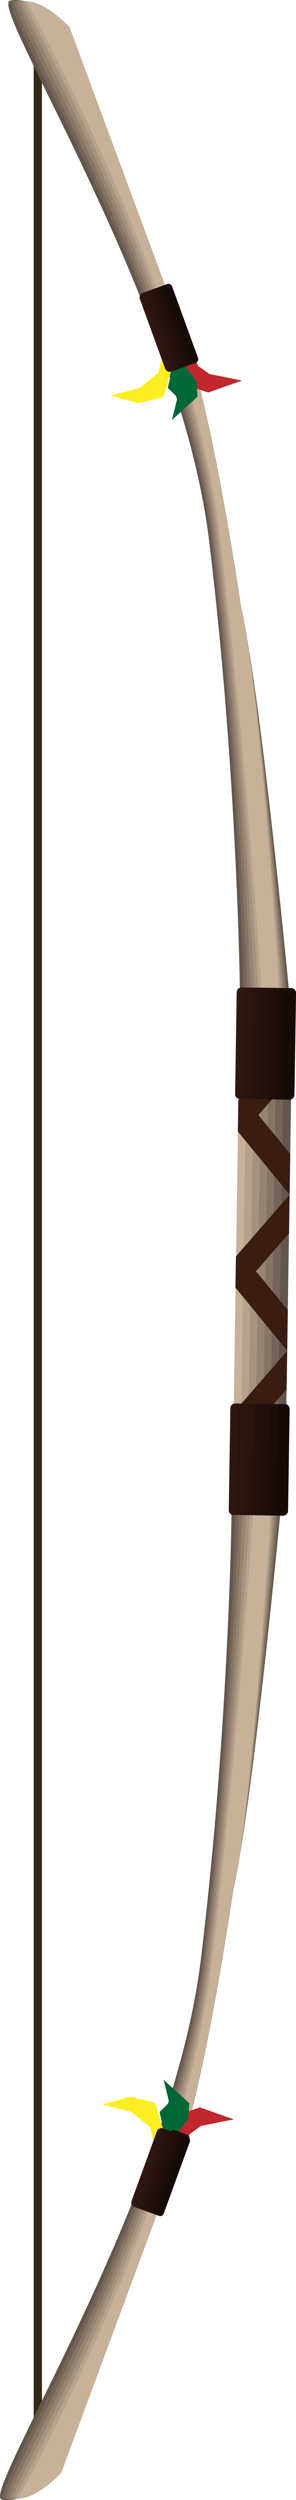 <svg xmlns="http://www.w3.org/2000/svg" viewBox="0 0 35.77 302.05"><defs><style>.cls-1{fill:none;stroke:#332b16;stroke-miterlimit:10;}.cls-2{fill:#63564b;}.cls-3{fill:#746558;}.cls-4{fill:#847565;}.cls-5{fill:#958472;}.cls-6{fill:#a6937f;}.cls-7{fill:#b6a38c;}.cls-8{fill:#c7b299;}.cls-9{fill:#fcee21;}.cls-10{fill:#c1272d;}.cls-11{fill:#006837;}.cls-12{fill:#301610;}.cls-13{fill:#2c140e;}.cls-14{fill:#27120d;}.cls-15{fill:#23100c;}.cls-16{fill:#1f0e0a;}.cls-17{fill:#1a0c09;}.cls-18{fill:#160a07;}.cls-19{fill:#3a1c12;}</style></defs><title>arco0</title><g id="Layer_2" data-name="Layer 2"><g id="Layer_18" data-name="Layer 18"><line class="cls-1" x1="4.57" y1="2.7" x2="4.57" y2="298.9"/><path class="cls-2" d="M35,120.54s-3.54-37.7-5.85-46.8c0,0-3.36-23.16-6.56-31.9S8.4,3.27,8.4,3.27,3.76-.63,1.2.09,21.76,36.57,25.26,65.27,29,120.45,29,120.45l2.93,2.41Z"/><path class="cls-3" d="M34.8,120.58s-3.34-37.74-5.65-46.84c0,0-3.36-23.16-6.56-31.9S8.4,3.27,8.4,3.27,4.05-.53,1.54.11C-.61.66,22,36.4,25.47,65.1s4,55.54,4,55.54l2.48,2.22Z"/><path class="cls-4" d="M34.6,120.62s-3.14-37.78-5.45-46.88c0,0-3.36-23.16-6.56-31.9S8.4,3.27,8.4,3.27,4.35-.42,1.88.14C.15.53,22.17,36.23,25.67,64.93s4.24,55.91,4.24,55.91l2,2Z"/><path class="cls-5" d="M34.39,120.66s-2.93-37.82-5.24-46.92c0,0-3.36-23.16-6.56-31.9S8.4,3.27,8.4,3.27,4.65-.32,2.22.16C.91.42,22.38,36.06,25.88,64.76S30.37,121,30.37,121l1.57,1.83Z"/><path class="cls-6" d="M34.19,120.7s-2.73-37.86-5-47c0,0-3.36-23.16-6.56-31.9S8.4,3.27,8.4,3.27,5-.22,2.56.18c-.88.15,20,35.71,23.53,64.4s4.73,56.64,4.73,56.64l1.12,1.64Z"/><path class="cls-7" d="M34,120.74s-2.53-37.9-4.84-47c0,0-3.36-23.16-6.56-31.9S8.4,3.27,8.4,3.27,5.27-.11,2.9.21c-.44.06,19.9,35.51,23.4,64.2s5,57,5,57l.67,1.44Z"/><path class="cls-8" d="M33.79,120.78s-2.33-37.94-4.64-47c0,0-3.36-23.16-6.56-31.9S8.4,3.27,8.4,3.27,5.6.39,3.24.23c0,0,19.77,35.32,23.27,64s5.22,57.37,5.22,57.37l.21,1.25Z"/><polygon class="cls-9" points="19.17 45.02 16.84 46.88 13.39 47.79 16.72 48.72 19.75 47.98 21.13 43.34 19.63 42.88 19.17 45.02"/><polygon class="cls-10" points="23.1 42.54 23.96 44.23 25.32 45.19 29.25 45.98 25.16 47.42 22.76 46.61 21.61 43.43 23.1 42.54"/><polygon class="cls-11" points="22.08 42.8 21.21 42.76 20.28 46.87 21.45 48.02 20.77 50.76 23.88 47.92 23.75 46.03 22.51 44.43 22.08 42.8"/><rect class="cls-12" x="18.31" y="34.58" width="4.17" height="10.1" rx="0.55" transform="translate(-12.3 9.34) rotate(-19.95)"/><rect class="cls-13" x="18.85" y="34.49" width="3.61" height="10.1" rx="0.53" transform="translate(-12.25 9.42) rotate(-19.95)"/><rect class="cls-14" x="19.4" y="34.39" width="3.05" height="10.1" rx="0.5" transform="translate(-12.2 9.5) rotate(-19.95)"/><rect class="cls-15" x="19.94" y="34.3" width="2.48" height="10.1" rx="0.48" transform="translate(-12.15 9.59) rotate(-19.95)"/><rect class="cls-16" x="20.48" y="34.2" width="1.92" height="10.1" rx="0.45" transform="translate(-12.11 9.67) rotate(-19.95)"/><rect class="cls-17" x="21.03" y="34.1" width="1.36" height="10.1" rx="0.43" transform="translate(-12.06 9.76) rotate(-19.95)"/><rect class="cls-18" x="21.57" y="34.01" width="0.8" height="10.1" rx="0.4" transform="translate(-12.01 9.84) rotate(-19.95)"/><path class="cls-2" d="M34,181.5s-3.54,37.71-5.85,46.81c0,0-3.36,23.16-6.56,31.89S7.4,298.78,7.4,298.78,2.76,302.68.2,302s20.56-36.49,24.06-65.18S28,181.6,28,181.6l2.93-2.41Z"/><path class="cls-3" d="M33.8,181.46s-3.34,37.75-5.65,46.85c0,0-3.36,23.16-6.56,31.89S7.4,298.78,7.4,298.78s-4.35,3.79-6.86,3.15c-2.15-.54,20.42-36.29,23.93-65s4-55.55,4-55.55l2.48-2.21Z"/><path class="cls-4" d="M33.6,181.42s-3.14,37.79-5.45,46.89c0,0-3.36,23.16-6.56,31.89S7.4,298.78,7.4,298.78s-4.05,3.69-6.52,3.13c-1.73-.39,20.29-36.1,23.79-64.79s4.24-55.91,4.24-55.91l2-2Z"/><path class="cls-5" d="M33.39,181.38s-2.93,37.83-5.24,46.93c0,0-3.36,23.16-6.56,31.89S7.4,298.78,7.4,298.78s-3.75,3.58-6.18,3.11c-1.31-.26,20.16-35.91,23.66-64.6S29.37,181,29.37,181l1.57-1.83Z"/><path class="cls-6" d="M33.19,181.35s-2.73,37.86-5,47c0,0-3.36,23.16-6.56,31.89S7.4,298.78,7.4,298.78,4,302.26,1.56,301.86c-.88-.14,20-35.7,23.53-64.4s4.73-56.64,4.73-56.64l1.12-1.63Z"/><path class="cls-7" d="M33,181.31s-2.53,37.9-4.84,47c0,0-3.36,23.16-6.56,31.89S7.4,298.78,7.4,298.78s-3.13,3.38-5.5,3.06c-.44-.06,19.9-35.51,23.4-64.21s5-57,5-57l.67-1.44Z"/><path class="cls-8" d="M32.79,181.27s-2.33,37.94-4.64,47c0,0-3.36,23.16-6.56,31.89S7.4,298.78,7.4,298.78s-2.8,2.87-5.16,3c0,0,19.77-35.32,23.27-64s5.22-57.36,5.22-57.36l.21-1.25Z"/><polygon class="cls-9" points="18.17 257.02 15.84 255.16 12.39 254.26 15.72 253.32 18.75 254.06 20.13 258.71 18.63 259.17 18.17 257.02"/><polygon class="cls-10" points="22.1 259.51 22.96 257.81 24.32 256.85 28.25 256.07 24.16 254.62 21.76 255.43 20.61 258.62 22.1 259.51"/><polygon class="cls-11" points="21.08 259.24 20.21 259.29 19.28 255.18 20.45 254.03 19.77 251.29 22.88 254.12 22.75 256.02 21.51 257.62 21.08 259.24"/><rect class="cls-12" x="14.34" y="260.33" width="10.1" height="4.17" rx="0.55" transform="translate(-233.89 191.11) rotate(-70.05)"/><rect class="cls-13" x="14.61" y="260.71" width="10.1" height="3.61" rx="0.53" transform="translate(-233.81 191.42) rotate(-70.05)"/><rect class="cls-14" x="14.87" y="261.08" width="10.1" height="3.05" rx="0.5" transform="translate(-233.72 191.73) rotate(-70.05)"/><rect class="cls-15" x="15.13" y="261.46" width="10.1" height="2.48" rx="0.48" transform="matrix(0.34, -0.94, 0.94, 0.34, -233.64, 192.04)"/><rect class="cls-16" x="15.4" y="261.83" width="10.1" height="1.92" rx="0.45" transform="translate(-233.56 192.35) rotate(-70.05)"/><rect class="cls-17" x="15.66" y="262.21" width="10.1" height="1.36" rx="0.43" transform="translate(-233.47 192.66) rotate(-70.05)"/><rect class="cls-18" x="15.92" y="262.59" width="10.1" height="0.8" rx="0.4" transform="translate(-233.39 192.97) rotate(-70.05)"/><rect class="cls-8" x="0.63" y="147.78" width="62.16" height="6.34" transform="translate(-119.71 180.34) rotate(-89.12)"/><rect class="cls-7" x="1.08" y="148.23" width="62.16" height="5.45" transform="translate(-119.27 180.79) rotate(-89.12)"/><rect class="cls-6" x="1.53" y="148.69" width="62.16" height="4.55" transform="translate(-118.84 181.25) rotate(-89.12)"/><rect class="cls-5" x="1.97" y="149.14" width="62.16" height="3.66" transform="translate(-118.41 181.7) rotate(-89.12)"/><rect class="cls-4" x="2.42" y="149.6" width="62.16" height="2.76" transform="translate(-117.97 182.16) rotate(-89.12)"/><rect class="cls-3" x="2.87" y="150.05" width="62.16" height="1.87" transform="translate(-117.54 182.61) rotate(-89.12)"/><rect class="cls-2" x="3.32" y="150.51" width="62.16" height="0.97" transform="translate(-117.1 183.07) rotate(-89.12)"/><polygon class="cls-19" points="34.42 182.07 28.16 174.43 28.22 170.68 34.71 163.21 34.64 167.86 30.65 172.46 34.49 177.16 34.42 182.07"/><polygon class="cls-19" points="34.71 163.21 28.45 155.57 28.51 151.81 35 144.34 34.93 149 30.94 153.6 34.78 158.29 34.71 163.21"/><polygon class="cls-19" points="35 144.34 28.74 136.7 28.8 132.95 35.29 125.48 35.22 130.13 31.23 134.73 35.08 139.43 35 144.34"/><rect class="cls-12" x="24.58" y="172.76" width="13.47" height="7.16" rx="0.55" transform="translate(-145.48 204.95) rotate(-89.12)"/><rect class="cls-13" x="25.07" y="173.25" width="13.47" height="6.19" rx="0.57" transform="translate(-145.01 205.44) rotate(-89.12)"/><rect class="cls-14" x="25.55" y="173.74" width="13.47" height="5.23" rx="0.58" transform="translate(-144.55 205.93) rotate(-89.12)"/><rect class="cls-15" x="26.03" y="174.23" width="13.47" height="4.27" rx="0.6" transform="translate(-144.08 206.42) rotate(-89.12)"/><rect class="cls-16" x="26.51" y="174.72" width="13.47" height="3.3" rx="0.62" transform="translate(-143.61 206.91) rotate(-89.12)"/><rect class="cls-17" x="26.99" y="175.21" width="13.47" height="2.34" rx="0.63" transform="translate(-143.15 207.4) rotate(-89.12)"/><rect class="cls-18" x="27.47" y="175.7" width="13.47" height="1.38" rx="0.65" transform="translate(-142.68 207.89) rotate(-89.12)"/><rect class="cls-12" x="25.36" y="122.5" width="13.47" height="7.16" rx="0.55" transform="translate(-94.47 156.24) rotate(-89.12)"/><rect class="cls-13" x="25.84" y="122.99" width="13.47" height="6.19" rx="0.57" transform="translate(-94 156.73) rotate(-89.12)"/><rect class="cls-14" x="26.32" y="123.48" width="13.47" height="5.23" rx="0.58" transform="translate(-93.53 157.21) rotate(-89.12)"/><rect class="cls-15" x="26.8" y="123.97" width="13.47" height="4.27" rx="0.6" transform="translate(-93.07 157.7) rotate(-89.12)"/><rect class="cls-16" x="27.28" y="124.46" width="13.47" height="3.3" rx="0.62" transform="translate(-92.6 158.19) rotate(-89.12)"/><rect class="cls-17" x="27.76" y="124.95" width="13.47" height="2.34" rx="0.63" transform="translate(-92.13 158.68) rotate(-89.12)"/><rect class="cls-18" x="28.25" y="125.44" width="13.47" height="1.38" rx="0.65" transform="translate(-91.67 159.17) rotate(-89.12)"/></g></g></svg>